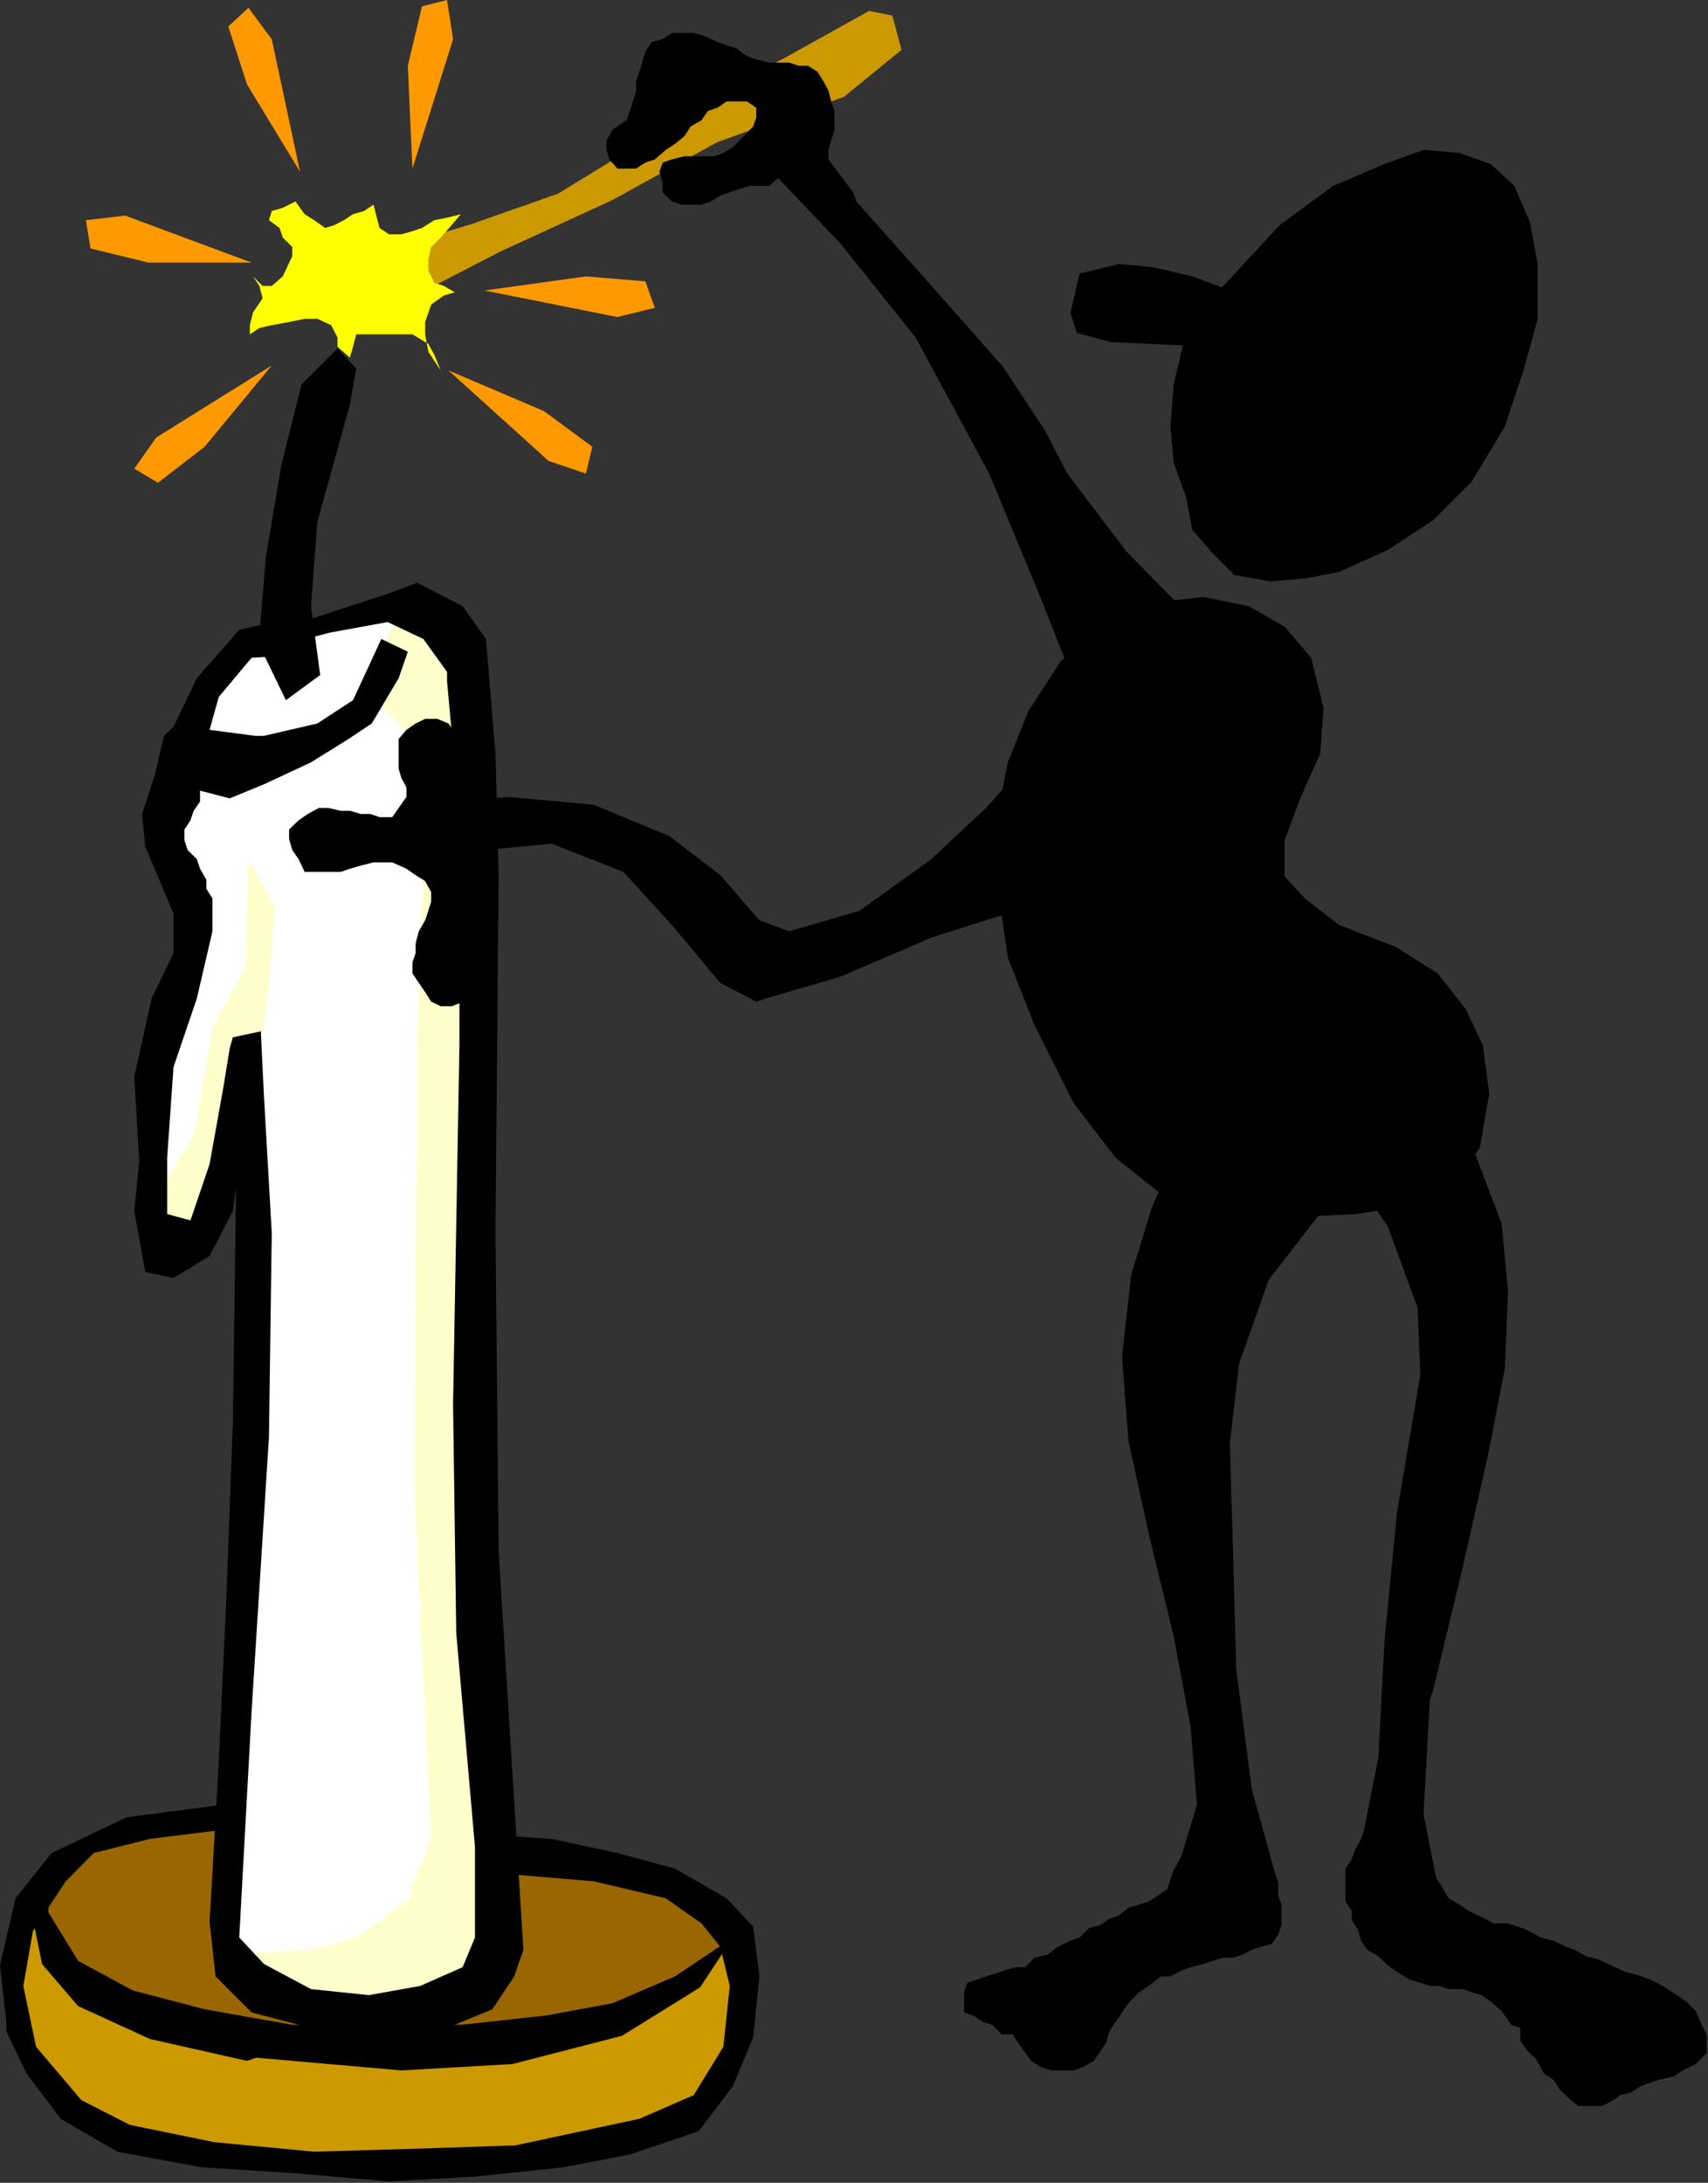 <?xml version="1.0" encoding="UTF-8" standalone="no"?>
<svg
   xmlns:ooo="http://xml.openoffice.org/svg/export"
   xmlns:dc="http://purl.org/dc/elements/1.1/"
   xmlns:cc="http://creativecommons.org/ns#"
   xmlns:rdf="http://www.w3.org/1999/02/22-rdf-syntax-ns#"
   xmlns:svg="http://www.w3.org/2000/svg"
   xmlns="http://www.w3.org/2000/svg"
   xmlns:sodipodi="http://sodipodi.sourceforge.net/DTD/sodipodi-0.dtd"
   xmlns:inkscape="http://www.inkscape.org/namespaces/inkscape"
   version="1.2"
   width="48.33mm"
   height="61.76mm"
   viewBox="0 0 4833 6176"
   preserveAspectRatio="xMidYMid"
   xml:space="preserve"
   id="svg110"
   sodipodi:docname="candle.svg"
   style="fill-rule:evenodd;stroke-width:28.222;stroke-linejoin:round"
   inkscape:version="0.92.5 (2060ec1f9f, 2020-04-08)"><rect x="0" y="0" width="4833" height="6176" fill="#333333" stroke="none"/><sodipodi:namedview
   pagecolor="#ffffff"
   bordercolor="#666666"
   borderopacity="1"
   objecttolerance="10"
   gridtolerance="10"
   guidetolerance="10"
   inkscape:pageopacity="0"
   inkscape:pageshadow="2"
   inkscape:window-width="664"
   inkscape:window-height="487"
   id="namedview112"
   showgrid="false"
   inkscape:zoom="0.2102413"
   inkscape:cx="91.351182"
   inkscape:cy="116.71181"
   inkscape:window-x="0"
   inkscape:window-y="0"
   inkscape:window-maximized="0"
   inkscape:current-layer="svg110" />
 <defs
   class="ClipPathGroup"
   id="defs8">
  <clipPath
   id="presentation_clip_path"
   clipPathUnits="userSpaceOnUse">
   <rect
   x="0"
   y="0"
   width="21000"
   height="29700"
   id="rect2" />
  </clipPath>
  <clipPath
   id="presentation_clip_path_shrink"
   clipPathUnits="userSpaceOnUse">
   <rect
   x="21"
   y="29"
   width="20958"
   height="29641"
   id="rect5" />
  </clipPath>
 </defs>
 <defs
   class="TextShapeIndex"
   id="defs12">
  <g
   ooo:slide="id1"
   ooo:id-list="id3"
   id="g10" />
 </defs>
 <defs
   class="EmbeddedBulletChars"
   id="defs44">
  <g
   id="bullet-char-template-57356"
   transform="matrix(4.8828125e-4,0,0,-4.8828125e-4,0,0)">
   <path
   d="M 580,1141 1163,571 580,0 -4,571 Z"
   id="path14"
   inkscape:connector-curvature="0" />
  </g>
  <g
   id="bullet-char-template-57354"
   transform="matrix(4.8828125e-4,0,0,-4.8828125e-4,0,0)">
   <path
   d="M 8,1128 H 1137 V 0 H 8 Z"
   id="path17"
   inkscape:connector-curvature="0" />
  </g>
  <g
   id="bullet-char-template-10146"
   transform="matrix(4.8828125e-4,0,0,-4.8828125e-4,0,0)">
   <path
   d="M 174,0 602,739 174,1481 1456,739 Z M 1358,739 309,1346 659,739 Z"
   id="path20"
   inkscape:connector-curvature="0" />
  </g>
  <g
   id="bullet-char-template-10132"
   transform="matrix(4.8828125e-4,0,0,-4.8828125e-4,0,0)">
   <path
   d="M 2015,739 1276,0 H 717 l 543,543 H 174 v 393 h 1086 l -543,545 h 557 z"
   id="path23"
   inkscape:connector-curvature="0" />
  </g>
  <g
   id="bullet-char-template-10007"
   transform="matrix(4.8828125e-4,0,0,-4.8828125e-4,0,0)">
   <path
   d="m 0,-2 c -7,16 -16,29 -25,39 l 381,530 c -94,256 -141,385 -141,387 0,25 13,38 40,38 9,0 21,-2 34,-5 21,4 42,12 65,25 l 27,-13 111,-251 280,301 64,-25 24,25 c 21,-10 41,-24 62,-43 C 886,937 835,863 770,784 769,783 710,716 594,584 L 774,223 c 0,-27 -21,-55 -63,-84 l 16,-20 C 717,90 699,76 672,76 641,76 570,178 457,381 L 164,-76 c -22,-34 -53,-51 -92,-51 -42,0 -63,17 -64,51 -7,9 -10,24 -10,44 0,9 1,19 2,30 z"
   id="path26"
   inkscape:connector-curvature="0" />
  </g>
  <g
   id="bullet-char-template-10004"
   transform="matrix(4.8828125e-4,0,0,-4.8828125e-4,0,0)">
   <path
   d="M 285,-33 C 182,-33 111,30 74,156 52,228 41,333 41,471 c 0,78 14,145 41,201 34,71 87,106 158,106 53,0 88,-31 106,-94 l 23,-176 c 8,-64 28,-97 59,-98 l 735,706 c 11,11 33,17 66,17 42,0 63,-15 63,-46 V 965 c 0,-36 -10,-64 -30,-84 L 442,47 C 390,-6 338,-33 285,-33 Z"
   id="path29"
   inkscape:connector-curvature="0" />
  </g>
  <g
   id="bullet-char-template-9679"
   transform="matrix(4.8828125e-4,0,0,-4.8828125e-4,0,0)">
   <path
   d="M 813,0 C 632,0 489,54 383,161 276,268 223,411 223,592 c 0,181 53,324 160,431 106,107 249,161 430,161 179,0 323,-54 432,-161 108,-107 162,-251 162,-431 0,-180 -54,-324 -162,-431 C 1136,54 992,0 813,0 Z"
   id="path32"
   inkscape:connector-curvature="0" />
  </g>
  <g
   id="bullet-char-template-8226"
   transform="matrix(4.8828125e-4,0,0,-4.8828125e-4,0,0)">
   <path
   d="m 346,457 c -73,0 -137,26 -191,78 -54,51 -81,114 -81,188 0,73 27,136 81,188 54,52 118,78 191,78 73,0 134,-26 185,-79 51,-51 77,-114 77,-187 0,-75 -25,-137 -76,-188 -50,-52 -112,-78 -186,-78 z"
   id="path35"
   inkscape:connector-curvature="0" />
  </g>
  <g
   id="bullet-char-template-8211"
   transform="matrix(4.8828125e-4,0,0,-4.8828125e-4,0,0)">
   <path
   d="M -4,459 H 1135 V 606 H -4 Z"
   id="path38"
   inkscape:connector-curvature="0" />
  </g>
  <g
   id="bullet-char-template-61548"
   transform="matrix(4.8828125e-4,0,0,-4.8828125e-4,0,0)">
   <path
   d="m 173,740 c 0,163 58,303 173,419 116,115 255,173 419,173 163,0 302,-58 418,-173 116,-116 174,-256 174,-419 0,-163 -58,-303 -174,-418 C 1067,206 928,148 765,148 601,148 462,206 346,322 231,437 173,577 173,740 Z"
   id="path41"
   inkscape:connector-curvature="0" />
  </g>
 </defs>
 <g
   id="g49"
   transform="translate(-8083,-11762)">
  <g
   id="id2"
   class="Master_Slide">
   <g
   id="bg-id2"
   class="Background" />
   <g
   id="bo-id2"
   class="BackgroundObjects" />
  </g>
 </g>
 <g
   class="SlideGroup"
   id="g108"
   transform="translate(-8083,-11762)">
  <g
   id="g106">
   <g
   id="container-id1">
    <g
   id="id1"
   class="Slide"
   clip-path="url(#presentation_clip_path)">
     <g
   class="Page"
   id="g102">
      <g
   class="Graphic"
   id="g100">
       <g
   id="id3">
        <rect
   class="BoundingBox"
   x="8083"
   y="11762"
   width="4833"
   height="6176"
   id="rect51"
   style="fill:none;stroke:none" />
        <path
   d="m 8194,17142 57,-119 146,-75 256,-44 h 367 l 412,79 265,40 239,62 163,93 75,128 -44,146 -442,212 h -26 l -496,18 -35,13 h -31 l -650,-111 -226,-221 -66,-194 z"
   id="path53"
   inkscape:connector-curvature="0"
   style="fill:#996600;stroke:none" />
        <path
   d="m 8171,17133 111,221 292,146 442,67 495,-31 385,-102 168,-93 106,-110 v 287 l -62,186 -239,110 -451,75 h -477 l -438,-57 -239,-102 -110,-155 -40,-168 v -128 z"
   id="path55"
   inkscape:connector-curvature="0"
   style="fill:#cc9900;stroke:none" />
        <path
   d="m 8220,17173 84,137 155,84 203,53 248,44 h 274 203 l 239,-26 190,-35 177,-76 164,-110 -93,141 -221,137 -310,80 -314,18 -411,-36 -26,9 -275,-62 -203,-93 -102,-119 -26,-128 44,-93 z"
   id="path57"
   inkscape:connector-curvature="0"
   style="fill:#000000;stroke:none" />
        <path
   d="m 8715,16868 -274,36 -212,101 -102,128 -44,190 18,160 v 26 l 57,120 97,128 160,93 238,44 266,17 265,23 248,-14 247,-26 186,-36 195,-66 97,-128 57,-137 18,-173 -18,-141 -75,-80 -146,-84 -163,-44 -186,-40 -120,-8 27,110 212,18 204,48 101,71 53,66 27,111 -18,172 -84,137 -154,67 -350,75 -265,9 -305,9 -283,-27 -239,-49 -137,-70 -128,-151 -36,-172 27,-155 93,-141 79,-80 159,-40 208,-26 z"
   id="path59"
   inkscape:connector-curvature="0"
   style="fill:#000000;stroke:none" />
        <path
   d="m 8777,14786 27,614 -9,580 -35,521 -40,571 13,194 62,111 168,70 190,18 177,-44 110,-93 54,-164 -18,-340 -53,-553 -9,-650 18,-1702 -49,-358 -119,-93 -164,9 -239,93 -159,75 -93,213 -71,247 27,164 44,146 -79,287 -31,203 13,358 80,36 92,-102 102,-367 z"
   id="path61"
   inkscape:connector-curvature="0"
   style="fill:#ffffff;stroke:none" />
        <path
   d="m 9250,12447 173,-53 239,-84 238,-146 155,-110 248,-128 239,-133 66,13 26,97 -163,133 -358,128 -297,164 -318,146 -230,119 -31,9 -53,-27 v -79 z"
   id="path63"
   inkscape:connector-curvature="0"
   style="fill:#cc9900;stroke:none" />
        <path
   d="m 8919,12332 26,36 27,17 31,22 26,-8 27,-14 26,-17 31,-9 27,-18 9,36 8,30 27,18 h 35 l 31,-9 27,-9 35,-22 40,-8 35,-9 -26,31 -31,35 -27,27 -8,35 v 31 l 17,35 27,9 31,18 -31,9 -36,26 -17,49 v 35 l 9,49 17,26 18,27 -18,-44 -17,-31 -45,-27 h -48 -53 -27 -31 l -9,35 -9,31 -35,-31 v -26 l -18,-35 -39,-18 h -36 l -44,9 -49,9 -35,8 -27,18 v -26 l 9,-36 27,-40 -9,-35 -18,-27 27,27 h 26 l 31,-27 27,-57 v -26 l -27,-27 -9,-27 -30,-22 8,-26 31,-9 z"
   id="path65"
   inkscape:connector-curvature="0"
   style="fill:#ffff00;stroke:none" />
        <path
   d="m 9250,12239 -13,-291 40,-168 71,-18 17,111 z"
   id="path67"
   inkscape:connector-curvature="0"
   style="fill:#ff9900;stroke:none" />
        <path
   d="m 8932,12248 -150,-247 -53,-164 57,-53 66,89 z"
   id="path69"
   inkscape:connector-curvature="0"
   style="fill:#ff9900;stroke:none" />
        <path
   d="m 8795,12505 h -292 l -164,-40 -13,-80 111,-13 z"
   id="path71"
   inkscape:connector-curvature="0"
   style="fill:#ff9900;stroke:none" />
        <path
   d="m 8852,12796 -190,230 -132,102 -67,-40 62,-88 z"
   id="path73"
   inkscape:connector-curvature="0"
   style="fill:#ff9900;stroke:none" />
        <path
   d="m 9352,12810 270,115 137,101 -18,76 -106,-36 z"
   id="path75"
   inkscape:connector-curvature="0"
   style="fill:#ff9900;stroke:none" />
        <path
   d="m 9454,12584 287,-40 168,14 27,75 -106,26 z"
   id="path77"
   inkscape:connector-curvature="0"
   style="fill:#ff9900;stroke:none" />
        <path
   d="m 8936,12850 -57,229 -44,261 -18,221 v 27 l 75,155 97,-71 -26,-195 18,-238 92,-332 18,-102 -53,-57 z"
   id="path79"
   inkscape:connector-curvature="0"
   style="fill:#000000;stroke:none" />
        <path
   d="m 9295,13535 -93,-18 -53,106 -22,102 110,110 49,239 -22,615 -9,1286 48,990 -57,142 v 26 l -155,111 -128,35 -181,9 146,137 207,40 195,-66 v 26 l 128,-146 9,-265 -27,-553 -8,-667 v -1097 l -22,-786 -45,-359 z"
   id="path81"
   inkscape:connector-curvature="0"
   style="fill:#ffffcc;stroke:none" />
        <path
   d="m 8503,15179 128,-203 53,-305 93,-172 9,-306 75,133 -17,226 -31,221 -89,274 -66,185 -27,9 -84,44 -26,14 z"
   id="path83"
   inkscape:connector-curvature="0"
   style="fill:#ffffcc;stroke:none" />
        <path
   d="m 8521,13955 -36,110 9,93 36,84 44,106 v 111 l -62,128 -49,221 14,239 -14,141 31,173 80,17 102,-62 66,-128 9,-66 -9,663 -18,486 -22,478 -26,451 17,154 102,102 168,44 199,31 186,-31 128,-53 62,-93 26,-75 -70,-1127 -9,-911 9,-999 -9,-349 -27,-323 -66,-93 -128,-66 -84,31 -217,71 -84,75 137,-36 164,-30 101,48 67,93 v 27 l 35,384 v 646 l -18,1016 9,646 53,606 v 256 l -35,84 -120,53 -145,26 -164,-17 -133,-71 -70,-75 35,-641 49,-774 8,-579 -22,-385 -9,-185 -79,17 -9,31 -18,111 -39,217 -54,159 -66,-18 v -159 l 18,-257 66,-194 36,-155 8,-35 v -36 -30 -27 l -17,-27 v -26 l -18,-31 -9,-27 -26,-26 -9,-27 v -31 l 17,-26 9,-27 18,-26 v -31 l 84,22 97,-40 133,-62 106,-66 66,-44 76,-128 26,-75 -75,-36 -80,173 -101,66 -151,35 h -26 l -128,-17 26,-93 93,-111 146,-9 -89,-26 80,-84 -172,40 -120,137 -66,137 -27,26 z"
   id="path85"
   inkscape:connector-curvature="0"
   style="fill:#000000;stroke:none" />
        <path
   d="m 11541,12575 163,-176 151,-111 146,-62 110,-40 102,9 88,31 67,62 44,102 22,119 v 155 l -40,146 -53,159 -93,155 -110,110 -128,84 -138,62 -92,18 -102,9 -102,-18 -62,-62 -57,-66 -18,-93 -35,-97 -9,-102 9,-119 26,-111 -203,-9 -97,-26 -18,-58 26,-110 111,-27 97,9 111,26 z"
   id="path87"
   inkscape:connector-curvature="0"
   style="fill:#000000;stroke:none" />
        <path
   d="m 11085,13632 111,-97 146,-67 146,-17 128,26 102,58 75,88 35,142 -9,128 -57,128 -44,119 v 102 l 57,62 97,75 160,62 119,75 80,102 48,102 18,137 -27,154 -75,93 -110,67 -164,26 -186,9 -181,-9 -186,-57 -128,-102 -119,-155 -111,-221 -75,-190 -26,-177 -9,-203 35,-173 58,-145 z"
   id="path89"
   inkscape:connector-curvature="0"
   style="fill:#000000;stroke:none" />
        <path
   d="m 11103,13102 168,221 199,203 9,146 -71,110 -177,-17 -110,-75 -98,-248 -141,-340 -208,-385 -212,-265 -177,-186 -26,22 h -27 -27 l -31,9 -26,9 -27,9 -26,17 -27,9 h -31 -26 l -27,-9 -26,-26 v -27 l -9,-31 9,-26 26,-9 36,-9 h 26 31 27 l 26,-9 27,-17 31,-31 26,-27 9,-26 v -27 l -26,-18 h -31 -27 l -26,18 -27,9 -18,26 -31,18 -17,27 -27,22 -26,17 -31,27 -27,9 -26,17 h -27 -26 l -23,-26 -8,-27 v -26 l 17,-31 40,-27 9,-26 9,-27 9,-31 v -26 l 9,-27 8,-26 9,-31 18,-27 31,-8 26,-18 h 36 26 l 31,9 36,17 26,9 27,9 31,22 26,9 36,9 h 26 31 l 27,9 h 26 l 27,17 17,27 14,26 8,31 9,27 v 26 27 l -9,31 -8,26 v 27 l 70,93 9,26 221,248 195,221 119,181 z"
   id="path91"
   inkscape:connector-curvature="0"
   style="fill:#000000;stroke:none" />
        <path
   d="m 10957,13955 181,-102 h 204 l 18,27 84,146 -18,30 -120,164 -296,102 -292,93 -256,110 -212,62 -27,9 -102,-53 -137,-164 -137,-150 -203,-80 -186,18 -53,71 -9,31 18,44 v 35 31 l 18,36 8,26 9,35 9,31 v 27 l -9,26 -17,27 -36,9 -35,13 h -31 l -27,-13 -17,-27 -18,-26 -18,-27 v -31 l 9,-26 v -27 l 9,-35 18,-31 9,-27 8,-26 v -27 l -17,-31 -27,-17 -26,-18 -40,-18 h -27 -26 l -36,9 -31,9 -26,9 h -35 -40 -27 l -17,-36 -18,-26 -9,-31 v -27 l 27,-26 26,-18 31,-17 h 27 l 35,8 h 26 l 31,9 h 27 l 26,9 h 36 l 18,-26 22,-31 v -27 l -14,-26 -8,-27 v -31 -26 -27 l 22,-26 26,-18 27,-13 h 35 l 31,13 18,26 9,27 v 26 31 27 26 27 27 l 145,-9 239,22 213,88 145,111 111,128 84,31 199,-58 203,-146 155,-145 z"
   id="path93"
   inkscape:connector-curvature="0"
   style="fill:#000000;stroke:none" />
        <path
   d="m 12111,14728 120,230 101,266 18,190 -9,221 -48,247 -71,314 -84,349 -9,27 -18,323 36,181 17,26 18,31 31,18 26,18 36,17 35,18 h 40 l 27,9 26,9 40,22 35,9 36,17 26,9 31,18 35,9 36,17 40,18 35,9 35,13 36,18 40,26 26,18 27,27 17,39 14,27 v 27 26 l -31,31 -36,18 -26,17 -40,9 -27,9 -26,9 -27,18 -31,8 -26,18 -27,13 h -26 -40 l -27,-22 -26,-26 -18,-27 -26,-17 -22,-40 -27,-27 -18,-26 v -36 l -26,-9 -27,-39 -31,-27 -26,-18 -27,-8 -26,-9 h -40 l -27,-9 h -26 l -27,-9 -31,-9 -35,-22 -26,-18 -27,-26 -31,-18 -18,-26 -8,-31 -18,-27 v -26 l -18,-27 v -40 -26 -27 l 18,-26 9,-27 17,-31 9,-26 40,-203 18,-336 35,-359 66,-389 -8,-190 -84,-230 -111,-163 -53,-230 71,-150 z"
   id="path95"
   inkscape:connector-curvature="0"
   style="fill:#000000;stroke:none" />
        <path
   d="m 11395,15060 57,-186 62,-101 159,-9 164,66 75,195 -75,146 -164,212 -84,238 -26,226 9,305 9,332 44,340 66,239 9,26 v 36 l 9,26 v 31 27 l -9,26 -18,27 -31,8 -26,9 -27,14 -26,8 h -27 l -31,9 -26,9 -36,9 -26,9 -31,17 h -27 l -35,27 -27,18 -30,31 -18,26 -18,27 -18,26 -8,31 -18,27 -18,26 -31,18 -26,9 h -36 -26 l -31,-9 -27,-18 -26,-35 -27,-40 h -31 l -26,-27 -27,-8 -26,-18 -27,-9 v -26 -31 l 9,-27 27,-9 26,-9 27,-8 26,-9 31,-9 h 27 l 26,-27 36,-8 31,-23 35,-17 26,-9 27,-27 31,-8 26,-18 27,-9 27,-22 30,-9 27,-9 27,-17 26,-18 9,-27 9,-26 22,-40 44,-146 -18,-221 -48,-256 -71,-292 -57,-261 -18,-239 26,-230 58,-190 z"
   id="path97"
   inkscape:connector-curvature="0"
   style="fill:#000000;stroke:none" />
       </g>
      </g>
     </g>
    </g>
   </g>
  </g>
 </g>
</svg>